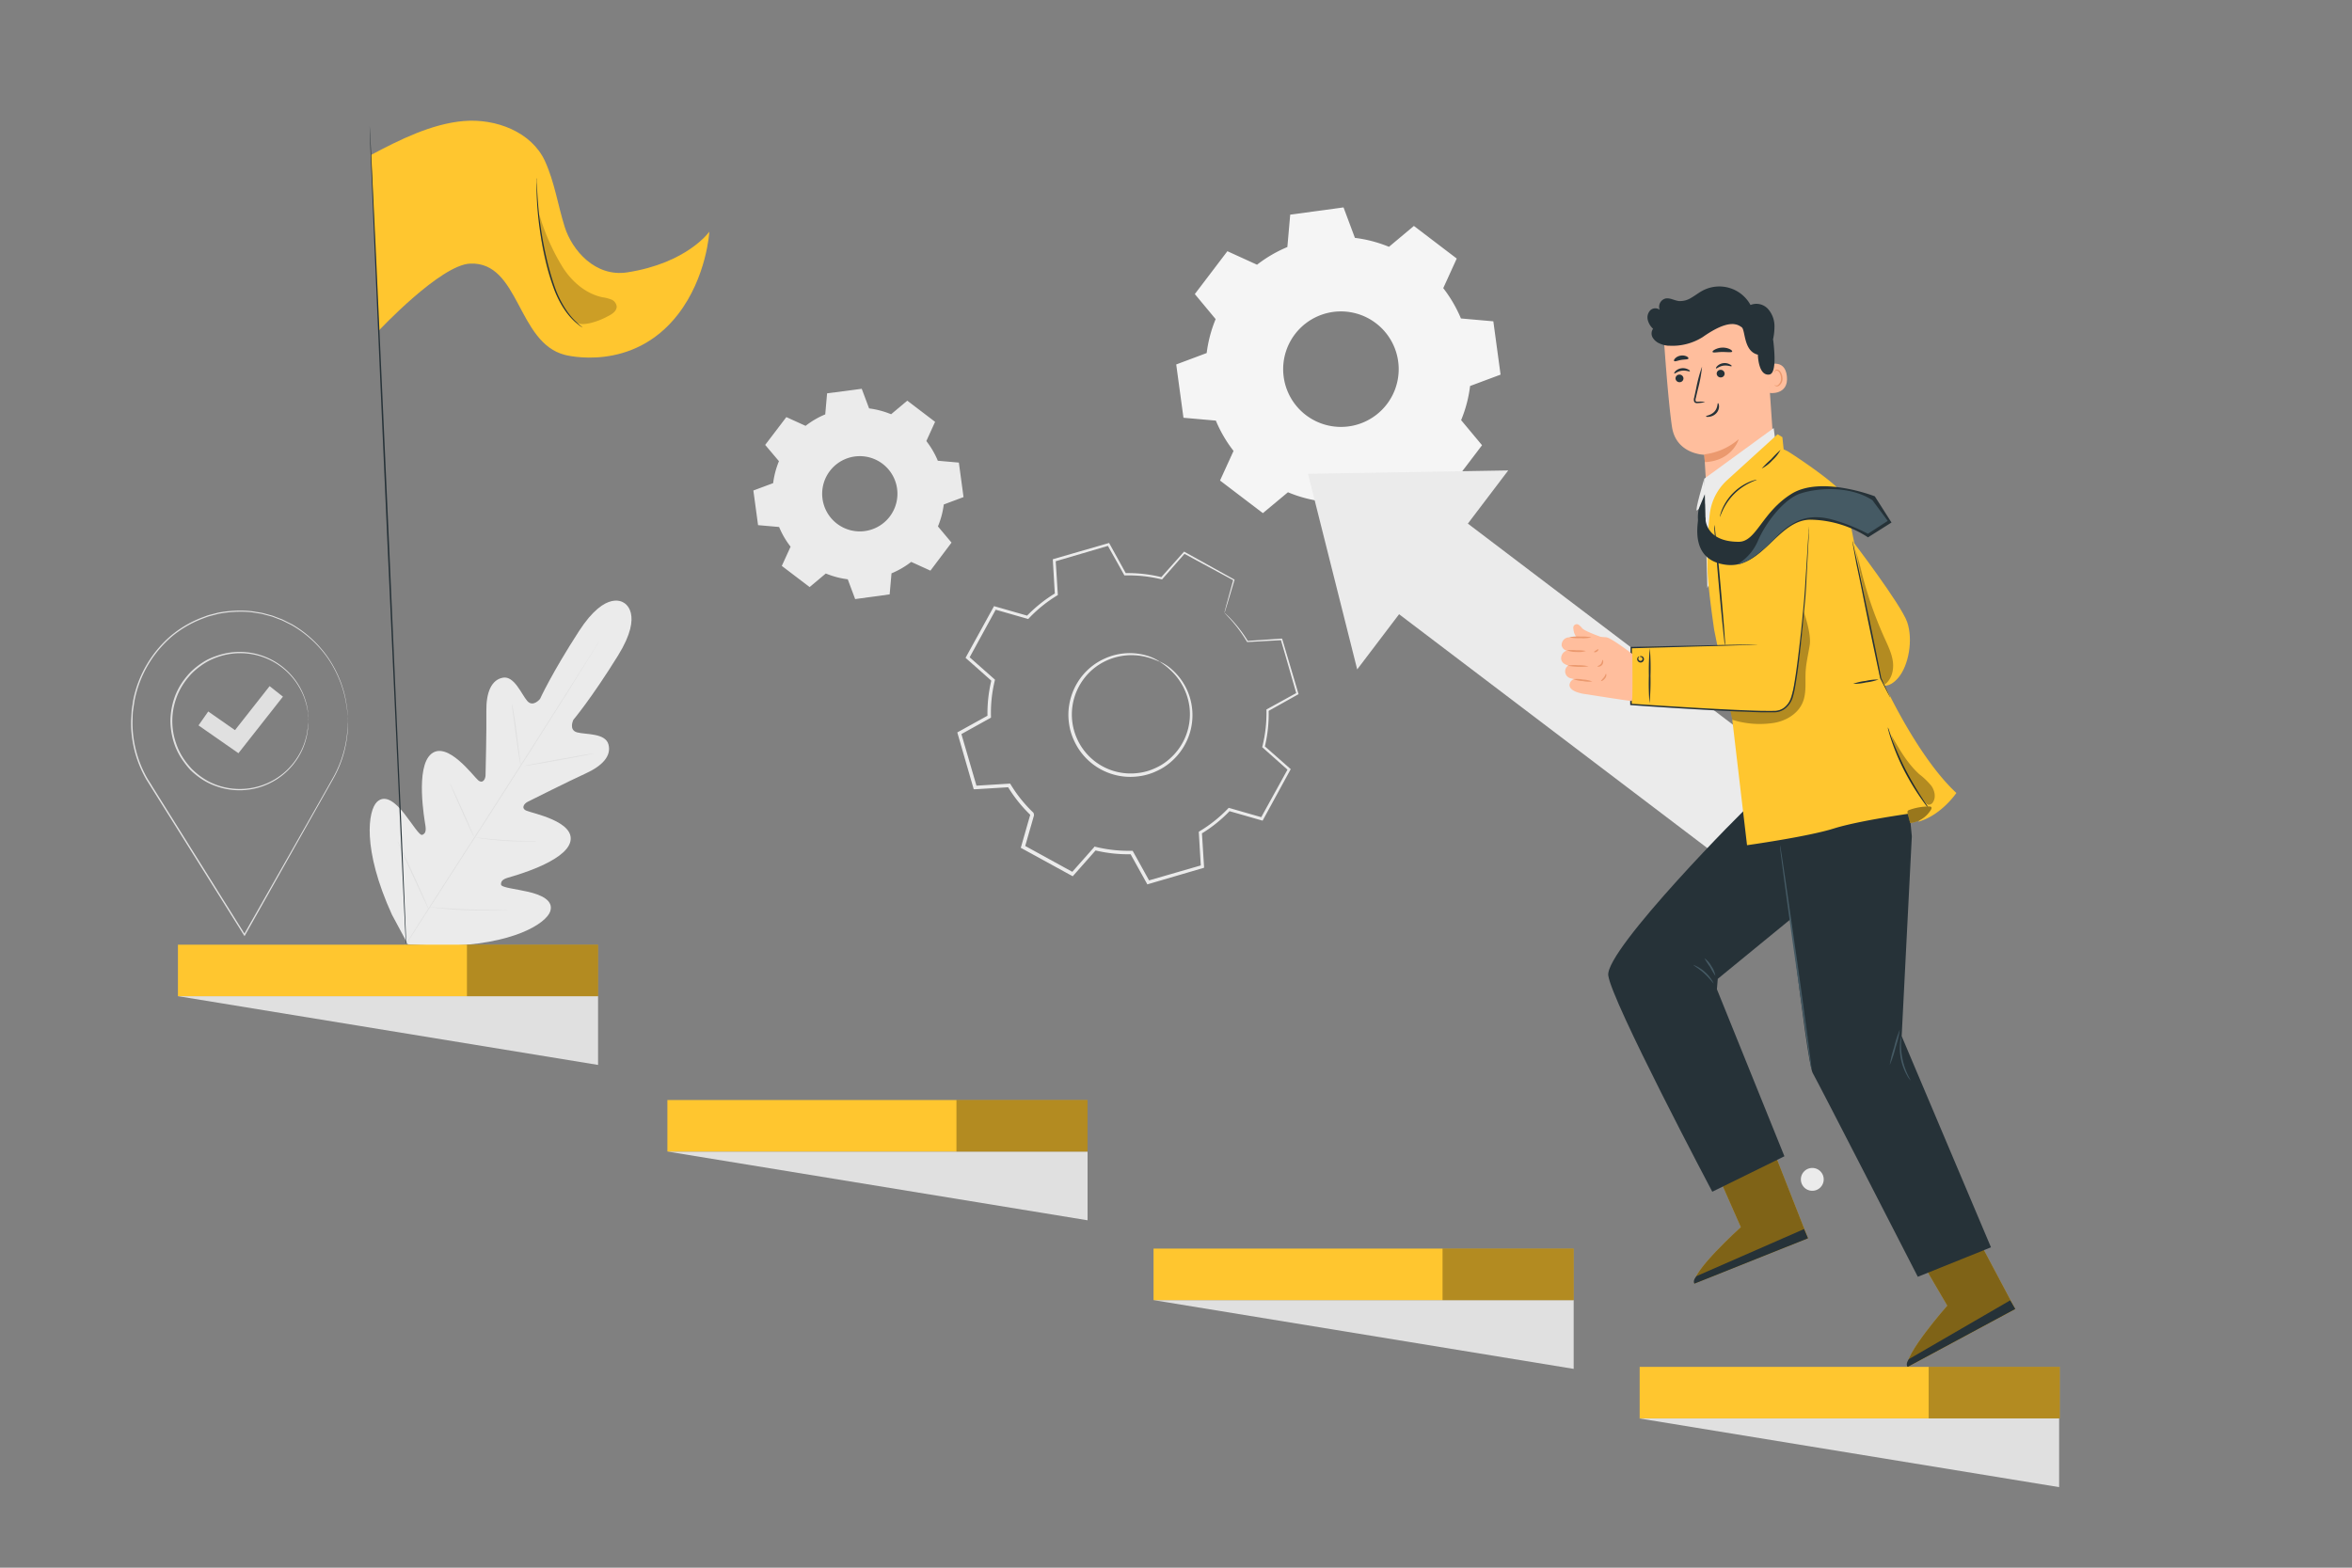 <svg xmlns="http://www.w3.org/2000/svg" viewBox="0 0 750 500"><rect x="0" y="0" width="750" height="500" fill="#808080" stroke="none"/><g id="freepik--background-complete--inject-7"><path d="M199,192.3s-5.6-4.58-14.38,9-12.41,21.61-12.41,21.61-2.24,2.81-4.1.63-4.13-8.05-7.74-7.4-5.37,4.61-5.28,10.65-.23,19.3-.26,20.49-.87,2.83-2.38,1.55-9.78-12.63-14.93-8.38-2.15,21-1.86,22.89-.13,2.57-1,2.93-3.32-3.72-5.8-6.85-5.92-6.33-8.68-3.63-4.81,14.86,4.81,35.95l5.1,9.48,10.79.5c23.18-.33,33.3-7.38,34.56-11s-3.1-5.38-7-6.29-8.61-1.34-8.67-2.31.41-1.66,2.2-2.19,18.26-5,19.89-11.47-12.16-9.09-14-9.9-.67-2.29.38-2.82,12.91-6.49,18.41-9,8.37-5.66,7.37-9.33-7.23-3.08-10-3.83-1.19-4-1.19-4,5.68-6.7,14.22-20.46,1.82-16.91,1.82-16.91" style="fill:#ebebeb"></path><path d="M128.18,303c6.31-10.08,17.82-27.82,27.63-43.09s18.67-29.11,25-39.16l7.52-11.91,2-3.24.54-.84c.12-.19.19-.28.19-.28l-.16.3c-.13.2-.3.49-.51.85l-2,3.27c-1.73,2.84-4.27,6.93-7.43,12-6.31,10.09-15.14,23.94-24.95,39.22s-21.35,33-27.71,43" style="fill:#e0e0e0"></path><path d="M163.23,224.49a3.86,3.86,0,0,1,.19.76c.11.49.24,1.2.4,2.08.31,1.76.67,4.2,1,6.91s.65,5.08.88,6.92c.11.83.21,1.53.28,2.1a4,4,0,0,1,.08.77,2.7,2.7,0,0,1-.21-.75c-.1-.49-.23-1.2-.38-2.08-.29-1.77-.63-4.22-1-6.92s-.69-5.07-.93-6.92l-.3-2.09A3,3,0,0,1,163.23,224.49Z" style="fill:#e0e0e0"></path><path d="M167.05,244.32c0-.09,5-1.06,11.18-2.18s11.22-1.94,11.23-1.85-5,1.07-11.17,2.18S167.07,244.41,167.05,244.32Z" style="fill:#e0e0e0"></path><path d="M150.93,267.1a3.72,3.72,0,0,1,.8,0l2.14.23c1.82.19,4.32.44,7.1.62s5.29.26,7.11.3l2.16,0a2.77,2.77,0,0,1,.79.06,4.61,4.61,0,0,1-.79.07c-.51,0-1.25,0-2.16,0-1.83,0-4.35,0-7.14-.2s-5.29-.46-7.1-.71c-.9-.13-1.63-.24-2.13-.34A4.34,4.34,0,0,1,150.93,267.1Z" style="fill:#e0e0e0"></path><path d="M143.53,249.92a3.85,3.85,0,0,1,.35.65l.87,1.8c.71,1.52,1.68,3.64,2.73,6s2,4.49,2.64,6l.76,1.84a2.85,2.85,0,0,1,.24.7,3,3,0,0,1-.36-.65l-.86-1.8c-.71-1.52-1.68-3.64-2.73-6s-2-4.48-2.64-6c-.3-.72-.56-1.34-.76-1.84A2.85,2.85,0,0,1,143.53,249.92Z" style="fill:#e0e0e0"></path><path d="M126.74,268.23a4.93,4.93,0,0,1,.45.82l1.12,2.31c.92,1.95,2.18,4.65,3.56,7.65s2.59,5.72,3.47,7.7c.41.94.75,1.73,1,2.35a4.81,4.81,0,0,1,.34.88,5,5,0,0,1-.45-.83l-1.12-2.3c-.92-2-2.18-4.66-3.56-7.66s-2.6-5.72-3.47-7.7l-1-2.34A5.54,5.54,0,0,1,126.74,268.23Z" style="fill:#e0e0e0"></path><path d="M136.59,289.35a6.44,6.44,0,0,1,1,0l2.73.19c2.31.16,5.5.36,9,.49s6.72.17,9,.18l2.74,0a5.74,5.74,0,0,1,1,0,7,7,0,0,1-1,.09c-.64,0-1.58.07-2.74.09-2.31,0-5.51,0-9-.08s-6.72-.38-9-.59l-2.72-.3A6.34,6.34,0,0,1,136.59,289.35Z" style="fill:#e0e0e0"></path><path d="M110.91,230.44a28.48,28.48,0,0,1-.28,4.93,35.66,35.66,0,0,1-4.49,13.23l-.1-.18h.21l-.1.18-28,49.67-.17.31-.2-.3-29.6-47.23-1.46-2.33-.23-.36h.43l-.2.36a36.17,36.17,0,0,1-4.46-12.48,33.8,33.8,0,0,1-.45-6.49l.18-3.21c.16-1.06.32-2.11.47-3.16a36.47,36.47,0,0,1,12.09-20.67A35.14,35.14,0,0,1,64.28,197l1.29-.48.64-.24.66-.18,2.61-.68a37.72,37.72,0,0,1,5.22-.63,35.6,35.6,0,0,1,5.07.09c.83.07,1.64.25,2.45.36l1.2.2c.39.08.78.2,1.17.3l2.29.62,2.17.83c.36.14.72.26,1.07.41l1,.51,2,1a35.92,35.92,0,0,1,11.5,10.62,36.55,36.55,0,0,1,5,10.72,31.9,31.9,0,0,1,.88,4.24,22.42,22.42,0,0,1,.34,3.15c0,.84,0,1.49.07,1.95s0,.66,0,.66,0-.23,0-.66-.06-1.1-.11-1.94a24.87,24.87,0,0,0-.38-3.14,33.61,33.61,0,0,0-.92-4.21,36.78,36.78,0,0,0-5-10.62A35.81,35.81,0,0,0,93,199.39l-2-1-1-.49c-.34-.16-.7-.27-1.06-.41l-2.15-.82-2.27-.6c-.38-.1-.76-.22-1.15-.3l-1.19-.19c-.8-.11-1.6-.28-2.42-.35a35,35,0,0,0-5-.07,36.88,36.88,0,0,0-5.16.63l-2.58.68-.65.18-.63.23-1.27.48A34.65,34.65,0,0,0,54.82,203,36,36,0,0,0,42.9,223.47c-.15,1-.31,2.07-.46,3.11s-.12,2.11-.17,3.18a33.83,33.83,0,0,0,.44,6.41,35.88,35.88,0,0,0,4.4,12.31l.21.36h-.41l.2-.36c.46.74,1,1.53,1.45,2.33l29.58,47.26h-.37c11.78-20.72,21.61-38,28.17-49.58l.11.18h-.22l.1-.18a36.31,36.31,0,0,0,4.58-13.13c.23-1.59.29-2.83.35-3.65,0-.41,0-.72,0-.94S110.91,230.44,110.91,230.44Z" style="fill:#e0e0e0"></path><path d="M98.35,230a2,2,0,0,1,0-.35c0-.26,0-.6-.08-1,0-.23,0-.48,0-.76s-.09-.59-.14-.92a17,17,0,0,0-.46-2.25,21.06,21.06,0,0,0-2.42-5.79,21.68,21.68,0,0,0-26-9.31,22.64,22.64,0,0,0-2.83,1.23,23.44,23.44,0,0,0-2.66,1.7,25.42,25.42,0,0,0-2.46,2.09,24.41,24.41,0,0,0-2.13,2.5,21.28,21.28,0,0,0-3.11,6,21.51,21.51,0,0,0,0,13.67,20.62,20.62,0,0,0,3.08,6,24.47,24.47,0,0,0,2.11,2.52,26.69,26.69,0,0,0,2.45,2.1,23.53,23.53,0,0,0,2.66,1.71A22,22,0,0,0,69,250.32a21.75,21.75,0,0,0,26.08-9.18,20.47,20.47,0,0,0,2.45-5.78,15.67,15.67,0,0,0,.47-2.25c0-.33.11-.63.15-.91l0-.77c0-.43.06-.78.08-1a2,2,0,0,1,0-.36,1.63,1.63,0,0,1,0,.36c0,.26,0,.6,0,1l0,.77c0,.28-.08.59-.12.92a17.16,17.16,0,0,1-.43,2.28,20.77,20.77,0,0,1-2.4,5.87,22,22,0,0,1-26.46,9.45,20.5,20.5,0,0,1-5.59-3,24.07,24.07,0,0,1-2.51-2.14A24.46,24.46,0,0,1,58.62,243a21.42,21.42,0,0,1-3.16-6.1,23.93,23.93,0,0,1-1.12-7,23.63,23.63,0,0,1,1.16-7,21.36,21.36,0,0,1,3.18-6.08,25.59,25.59,0,0,1,2.18-2.56,26.43,26.43,0,0,1,2.52-2.12,24.44,24.44,0,0,1,2.72-1.73A22.92,22.92,0,0,1,69,209.21a22,22,0,0,1,26.41,9.58,21.17,21.17,0,0,1,2.37,5.89,15.3,15.3,0,0,1,.41,2.27c0,.34.1.64.12.93s0,.53,0,.76q0,.66,0,1.05A1.88,1.88,0,0,1,98.35,230Z" style="fill:#e0e0e0"></path><polygon points="76.03 240.23 63.3 231.36 66.4 226.92 74.93 232.87 85.97 218.84 90.22 222.19 76.03 240.23" style="fill:#e0e0e0"></polygon><path d="M432.08,75.87a42.17,42.17,0,0,1,10.83,2.85l7.95-6.66,13.66,10.4-4.3,9.44a42.51,42.51,0,0,1,5.64,9.67l10.33.91,2.31,17-9.72,3.63A41.72,41.72,0,0,1,465.92,134l6.67,8-10.4,13.67-9.44-4.31a42.15,42.15,0,0,1-9.67,5.64l-.91,10.33-17,2.31-3.63-9.72A42.1,42.1,0,0,1,410.7,157l-8,6.66-13.66-10.4,4.31-9.44a41.94,41.94,0,0,1-5.64-9.67l-10.33-.91-2.31-17,9.71-3.64a42.22,42.22,0,0,1,2.86-10.82L381,93.79l10.39-13.67,9.45,4.31a42.3,42.3,0,0,1,9.67-5.64l.91-10.33,17-2.31,3.63,9.72ZM427,99.33a18.42,18.42,0,1,0,18.5,14.09A18.43,18.43,0,0,0,427,99.33Z" style="fill:#f5f5f5;fill-rule:evenodd"></path><path d="M277.15,130.26a27.33,27.33,0,0,1,7,1.86l5.16-4.33,8.87,6.75-2.79,6.13a27.46,27.46,0,0,1,3.66,6.28l6.71.59,1.49,11-6.3,2.36a27.52,27.52,0,0,1-1.86,7l4.33,5.16L296.69,182l-6.13-2.79a27.21,27.21,0,0,1-6.28,3.65l-.59,6.71-11,1.5-2.36-6.31a27.1,27.1,0,0,1-7-1.85l-5.16,4.33-8.87-6.75,2.8-6.13a27.1,27.1,0,0,1-3.66-6.28l-6.71-.59-1.5-11.05,6.31-2.35a27.28,27.28,0,0,1,1.85-7L244,141.9l6.75-8.87,6.13,2.79a27.54,27.54,0,0,1,6.27-3.66l.59-6.71L274.79,124l2.36,6.3Zm-3.32,15.23a12,12,0,1,0,12,9.15A12,12,0,0,0,273.83,145.49Z" style="fill:#ebebeb;fill-rule:evenodd"></path><path d="M369.82,211a14.57,14.57,0,0,1,4,2.64A19.26,19.26,0,0,1,380,225a19.52,19.52,0,0,1-.68,9.06,19.84,19.84,0,0,1-5.71,8.74,18.46,18.46,0,0,1-4.77,3.12,18.65,18.65,0,0,1-5.71,1.67,19.7,19.7,0,0,1-20.59-11.29,18.49,18.49,0,0,1-1.67-5.71,18.81,18.81,0,0,1,.07-5.71,19.91,19.91,0,0,1,4.3-9.51,19.48,19.48,0,0,1,7.28-5.44,19.26,19.26,0,0,1,12.93-.9,14.69,14.69,0,0,1,4.37,2c-.06.12-1.53-.79-4.48-1.53a19.26,19.26,0,0,0-12.5,1.19A18.72,18.72,0,0,0,346,216a19,19,0,0,0-4,9.08,18.85,18.85,0,0,0,1.57,10.8A18.71,18.71,0,0,0,363,246.53a17.59,17.59,0,0,0,5.41-1.56,17.26,17.26,0,0,0,4.54-2.93,18.89,18.89,0,0,0,6.3-16.91A19.31,19.31,0,0,0,373.52,214C371.31,211.86,369.74,211.11,369.82,211Z" style="fill:#ebebeb"></path><path d="M390.44,195.42a5.84,5.84,0,0,1,.15-.66c.13-.49.3-1.15.52-2l2.16-7.85.08.2-15.84-8.57.34-.06-7.17,8.18-.13.15-.19-.05a44.39,44.39,0,0,0-11.59-1.23h-.22l-.11-.19c-1.65-3-3.44-6.17-5.31-9.51l.46.19-17.28,5.08.31-.45c.22,3.37.45,7.07.69,10.87l0,.28-.24.14a43.57,43.57,0,0,0-9,7.28l-.2.21-.28-.08-10.47-3,.57-.23L309,210l-.11-.64,8.15,7.21.24.21-.07.31A43.4,43.4,0,0,0,316,228.57v.32l-.29.16-9.52,5.29.26-.63L311.49,251l-.56-.39,10.86-.67.34,0,.17.29a43.68,43.68,0,0,0,7.25,9h0c.07.25-.14-.55.16.56h0v.06l0,.08,0,.17-.1.33-.19.65-.37,1.32-.76,2.62c-.5,1.75-1,3.49-1.49,5.22l-.27-.64,15.79,8.67-.67.11,7.21-8.14L349,270l.32.08a43.91,43.91,0,0,0,11.53,1.27h.33l.15.28q2.69,4.83,5.28,9.53l-.61-.25,17.29-5-.36.52c-.22-3.68-.44-7.31-.65-10.86l0-.31.26-.15a43.66,43.66,0,0,0,9.07-7.25l.2-.21.28.08,10.45,3-.53.22,8.7-15.77.09.52-8.13-7.23-.18-.16.05-.23a43.57,43.57,0,0,0,1.3-11.57v-.22l.19-.11,9.53-5.25-.15.38c-1.92-6.71-3.56-12.42-5-17.31l.26.17-10.87.6h-.11l-.06-.09a44.63,44.63,0,0,0-5.22-7.11l-1.48-1.6a5.22,5.22,0,0,1-.49-.54,5,5,0,0,1,.55.47c.36.33.89.83,1.56,1.54a42.72,42.72,0,0,1,5.39,7.06l-.16-.09,10.86-.73.19,0,.06.2c1.45,4.88,3.14,10.58,5.12,17.27l.07.25-.23.12-9.5,5.32.19-.33a44.55,44.55,0,0,1-1.25,11.78l-.13-.4,8.17,7.2.26.22-.17.3-8.63,15.81-.18.32-.35-.1-10.47-3,.48-.13a44.41,44.41,0,0,1-9.25,7.44l.24-.45q.33,5.33.68,10.86l0,.41-.39.11-17.28,5.06-.41.12-.2-.37-5.29-9.52.48.28a44.82,44.82,0,0,1-11.82-1.28l.54-.17-7.21,8.15-.29.33-.38-.21-15.8-8.66-.39-.21.13-.43q.74-2.59,1.49-5.21l.75-2.63.38-1.31.19-.66.09-.33.05-.16,0-.09v-.06h0c.3,1.11.08.31.15.55h0a44.69,44.69,0,0,1-7.43-9.27l.51.27-10.87.66-.44,0-.12-.42-5-17.29-.12-.42.38-.21,9.52-5.27-.27.48a44.53,44.53,0,0,1,1.29-11.81l.17.52c-2.83-2.51-5.61-5-8.15-7.22l-.3-.28.19-.36,8.69-15.78.19-.35.38.11,10.45,3-.48.13a45.29,45.29,0,0,1,9.27-7.41l-.22.42c-.22-3.79-.44-7.5-.64-10.86l0-.35.34-.1,17.3-5,.3-.09.15.28c1.85,3.34,3.62,6.56,5.26,9.53l-.33-.18a44.21,44.21,0,0,1,11.76,1.32l-.32.1,7.24-8.12.15-.17.2.11,15.74,8.75.13.07,0,.14c-1,3.35-1.78,5.94-2.32,7.73l-.61,2A4.05,4.05,0,0,1,390.44,195.42Z" style="fill:#ebebeb"></path><polygon points="432.78 213.5 417.09 151.1 480.94 150.04 432.78 213.5" style="fill:#ebebeb"></polygon><rect x="491.02" y="147.6" width="36.28" height="146.72" transform="translate(25.35 492.99) rotate(-52.81)" style="fill:#ebebeb"></rect></g><g id="freepik--Character--inject-7"><path d="M547,373l8.11,18.39s-16,14.42-14.8,18l36.22-14.45-11.46-29.17Z" style="fill:#FFC62F"></path><path d="M547,373l8.11,18.39s-16,14.42-14.8,18l36.22-14.45-11.46-29.17Z" style="opacity:0.5"></path><path d="M576.53,394.93,575.26,392,541,407s-1.33,1.34-.7,2.41Z" style="fill:#263238"></path><path d="M610.78,399.07l10.16,17.35S606.72,432.56,608.28,436l34.34-18.48L627.91,389.8Z" style="fill:#FFC62F"></path><path d="M610.78,399.07l10.16,17.35S606.72,432.56,608.28,436l34.34-18.48L627.91,389.8Z" style="opacity:0.5"></path><path d="M642.62,417.47,641,414.74,608.7,433.48s-1.17,1.49-.42,2.47Z" style="fill:#263238"></path><path d="M566.48,155.77l-22.26,1.74-.74-12.46s-9-.13-10.32-8.9S530.5,107,530.5,107h0a30.83,30.83,0,0,1,31.22-.45l1.44.82Z" style="fill:#ffbe9d"></path><path d="M543.45,144.92a20.65,20.65,0,0,0,11-4.86s-1.94,6.9-10.82,7.34Z" style="fill:#eb996e"></path><path d="M563.36,116.61c.14-.09,5.79-2.64,6.44,3.4s-5.54,5.44-5.57,5.27S563.36,116.61,563.36,116.61Z" style="fill:#ffbe9d"></path><path d="M565.83,122.79s.11.06.3.13a1.05,1.05,0,0,0,.78-.07,2.62,2.62,0,0,0,1-2.47,3.43,3.43,0,0,0-.45-1.47,1.23,1.23,0,0,0-.88-.72.54.54,0,0,0-.59.36c-.06.17,0,.29,0,.3s-.14-.08-.12-.34a.66.66,0,0,1,.2-.4.75.75,0,0,1,.56-.22,1.5,1.5,0,0,1,1.2.82,3.59,3.59,0,0,1,.55,1.64,2.75,2.75,0,0,1-1.26,2.77,1.11,1.11,0,0,1-1-.05C565.85,122.94,565.81,122.81,565.83,122.79Z" style="fill:#eb996e"></path><path d="M534.29,120.8a1.27,1.27,0,0,0,1.39,1.09,1.2,1.2,0,0,0,1.13-1.31,1.26,1.26,0,0,0-1.38-1.1A1.22,1.22,0,0,0,534.29,120.8Z" style="fill:#263238"></path><path d="M533.9,119.12c.18.14,1-.7,2.38-.88s2.44.35,2.56.16-.14-.36-.61-.61a3.53,3.53,0,0,0-2.08-.33,3.38,3.38,0,0,0-1.87.9C533.91,118.74,533.82,119.06,533.9,119.12Z" style="fill:#263238"></path><path d="M547.42,119.28a1.27,1.27,0,0,0,1.39,1.09,1.21,1.21,0,0,0,1.13-1.31,1.27,1.27,0,0,0-1.38-1.1A1.22,1.22,0,0,0,547.42,119.28Z" style="fill:#263238"></path><path d="M547.21,117.5c.18.15,1-.69,2.38-.88s2.43.35,2.56.17-.14-.36-.62-.61a3.42,3.42,0,0,0-2.07-.34,3.35,3.35,0,0,0-1.87.91C547.22,117.13,547.12,117.44,547.21,117.5Z" style="fill:#263238"></path><path d="M543.72,128.2a9.7,9.7,0,0,0-2.25-.08c-.35,0-.69,0-.78-.24a1.74,1.74,0,0,1,.09-1c.2-.88.42-1.81.65-2.77a45.26,45.26,0,0,0,1.32-7.19,45.73,45.73,0,0,0-1.9,7.06l-.6,2.78a2,2,0,0,0,0,1.38.86.86,0,0,0,.64.42,1.93,1.93,0,0,0,.59,0A8.93,8.93,0,0,0,543.72,128.2Z" style="fill:#263238"></path><path d="M547.82,128.58c-.22,0,0,1.48-1.13,2.7s-2.69,1.27-2.67,1.48.39.24,1.05.16a3.68,3.68,0,0,0,2.24-1.15,3.18,3.18,0,0,0,.85-2.25C548.13,128.9,547.92,128.56,547.82,128.58Z" style="fill:#263238"></path><path d="M546.11,112.26c.19.35,1.51,0,3.12,0s3,.22,3.12-.14c.07-.17-.2-.49-.77-.77a5.17,5.17,0,0,0-2.39-.48,5.31,5.31,0,0,0-2.36.62C546.29,111.77,546,112.1,546.11,112.26Z" style="fill:#263238"></path><path d="M533.85,115.14c.28.27,1.17-.17,2.28-.35s2.1-.08,2.27-.43c.07-.17-.12-.46-.57-.69a3.23,3.23,0,0,0-1.93-.24,3.14,3.14,0,0,0-1.74.87C533.81,114.67,533.72,115,533.85,115.14Z" style="fill:#263238"></path><path d="M525.44,102.05a3.32,3.32,0,0,1,.79-3.07,2.33,2.33,0,0,1,3-.19,2.72,2.72,0,0,1,1.85-3.58c1.42-.29,2.8.62,4.24.8a6.56,6.56,0,0,0,4-1.05c1.23-.7,2.34-1.6,3.59-2.26a11.34,11.34,0,0,1,15.29,4.57,5,5,0,0,1,5.57,1.26,8.27,8.27,0,0,1,2.07,5.59,18.75,18.75,0,0,1-.45,4.08c0,.11,0,.22.05.34.59,4.84.84,10.59-1.21,10.91-3.59.56-3.68-6.33-3.68-6.33-4.65-1.08-3.94-7.92-5.18-8.76s-3.88-2.85-12.44,3.16a18.07,18.07,0,0,1-10.78,2.73l-.24,0h-.06l-.08,0a8.42,8.42,0,0,1-2.5-.67,4.74,4.74,0,0,1-2.26-1.9,2.59,2.59,0,0,1,.12-2.82A5.71,5.71,0,0,1,525.44,102.05Z" style="fill:#263238"></path><polygon points="543.45 152.68 544.44 187.56 566.14 140.85 565.6 136.52 543.45 152.68" style="fill:#ebebeb"></polygon><path d="M557.84,256.93c-.79.26-46,45.95-45,54.16s33.17,69,33.17,69l23-11.31-21.53-53.28.28-3.31,26.31-21.55L572.66,256Z" style="fill:#263238"></path><path d="M567.58,265.94c.53.79,8.35,72.57,10.45,76.28s33.52,65,33.52,65l23.33-9.4L606.4,330.47l3.24-63.74-1.75-18L572.66,256Z" style="fill:#263238"></path><path d="M577.62,341a3.5,3.5,0,0,1-.15-.72c-.09-.52-.2-1.21-.34-2.07-.28-1.86-.68-4.45-1.16-7.63-.93-6.51-2.21-15.4-3.63-25.22s-2.58-18.74-3.48-25.24c-.41-3.2-.75-5.8-1-7.66l-.24-2.09a3.61,3.61,0,0,1,0-.73s.06.25.15.72.2,1.21.34,2.07l1.15,7.64c.94,6.5,2.22,15.39,3.63,25.22s2.59,18.73,3.48,25.24c.42,3.19.76,5.79,1,7.65.1.87.19,1.57.25,2.09A3.65,3.65,0,0,1,577.62,341Z" style="fill:#455a64"></path><path d="M605.81,328.41a35.3,35.3,0,0,1-1.36,5.69,34.31,34.31,0,0,1-1.84,5.55A35,35,0,0,1,604,334,33.19,33.19,0,0,1,605.81,328.41Z" style="fill:#455a64"></path><path d="M609.34,344.67a6.56,6.56,0,0,1-1.28-1.77,17.53,17.53,0,0,1-2.17-10.2,6.43,6.43,0,0,1,.44-2.13,22.8,22.8,0,0,0,3,14.1Z" style="fill:#455a64"></path><path d="M540,307.75a12.26,12.26,0,0,1,6.45,5.88c-.12.08-1.24-1.55-3-3.16S539.89,307.88,540,307.75Z" style="fill:#455a64"></path><path d="M543.5,305.63a6.94,6.94,0,0,1,2.22,2.52,7,7,0,0,1,1.27,3.12,30,30,0,0,1-1.69-2.86A30,30,0,0,1,543.5,305.63Z" style="fill:#455a64"></path><path d="M546.62,200.91l5.77,28.66,4.7,40s19.38-2.71,27.64-5.32c9.58-3,30.42-5.62,30.42-5.62l-3.52,3.48c7.46-2.09,12.21-9.2,12.21-9.2C611,241,600,216.44,600,216.44l-9.77-48.52s-1.48-6.84-2.38-9.89-15.73-12.86-17.79-14.1l-1.29-.61-.41-3.89-1.53-.92L550.79,153.1A17.35,17.35,0,0,0,545.2,164a125,125,0,0,0-.7,18.25C544.69,188,546.62,200.91,546.62,200.91Z" style="fill:#FFC62F"></path><path d="M557.64,151.28s-8.48,4.55-9.95,8.41,2.9,46.18,2.9,46.18l-30.47.58L520,224.6s48.39,3.83,50.28,1.21c2.54-3.54,5.5-36.61,5.5-36.61l1.1-23.8S574.11,147.26,557.64,151.28Z" style="fill:#FFC62F"></path><g style="opacity:0.3"><path d="M552.39,229.57a29.26,29.26,0,0,0,12.2,1.13c4.29-.39,8.66-2.74,10.28-6.74,1.24-3.05.72-6.5.91-9.79.17-2.87.87-5.67,1.31-8.5s-1-8-2-10.75c0,0-1.08,19.64-4.16,27.89a6.62,6.62,0,0,1-1.88,3c-1.09.88-2.59,1-4,1.1-3.89.41-13.27-.27-13.27-.27"></path></g><path d="M576.86,168a2.5,2.5,0,0,1,0,.44c0,.3,0,.72-.05,1.26,0,1.14-.13,2.77-.23,4.86s-.25,4.7-.41,7.69-.28,6.42-.65,10.18-.72,7.88-1.19,12.3-1,9.14-1.85,14.07a29.8,29.8,0,0,1-.84,3.73,7.32,7.32,0,0,1-2.2,3.3,5.57,5.57,0,0,1-3.79,1.35c-1.34,0-2.69,0-4,0-5.44-.14-11.06-.41-16.82-.73-8.65-.47-17-1-24.77-1.56l-.22,0v-.22c0-6.45.07-12.52.11-18.13v-.21h.21l29.41-.63,8.22-.14,2.17,0c.49,0,.74,0,.74,0s-.25,0-.74.05l-2.16.09-8.23.26-29.4.81.21-.21c0,5.6,0,11.67-.06,18.12l-.23-.24c7.79.53,16.13,1.07,24.77,1.54,5.75.31,11.37.6,16.8.74,1.36,0,2.7.05,4,0a5.06,5.06,0,0,0,3.5-1.23,6.79,6.79,0,0,0,2.05-3.08,30.29,30.29,0,0,0,.83-3.66c.85-4.91,1.39-9.63,1.9-14s.9-8.52,1.25-12.28.52-7.18.72-10.17.36-5.56.49-7.68.25-3.72.33-4.85c0-.54.07-1,.1-1.27A2.14,2.14,0,0,1,576.86,168Z" style="fill:#263238"></path><path d="M526,224.33a77.67,77.67,0,0,1-.21-8.8,77.84,77.84,0,0,1,.3-8.8,77.67,77.67,0,0,1,.21,8.8A77.84,77.84,0,0,1,526,224.33Z" style="fill:#263238"></path><path d="M522.78,209.49c-.06,0,.24-.38.82-.18a.93.93,0,0,1,.62.8,1.07,1.07,0,0,1-1.84.86,1,1,0,0,1-.3-.95c.14-.58.54-.7.55-.64s-.19.27-.2.68a.73.73,0,0,0,.25.57.7.7,0,0,0,.71.11.68.68,0,0,0,.37-.6.6.6,0,0,0-.31-.51C523.1,209.42,522.81,209.55,522.78,209.49Z" style="fill:#263238"></path><path d="M590.38,172.08s15.86,20.73,17.79,26.37.44,13.76-2.79,17.64-5.83,2.3-5.83,2.3Z" style="fill:#FFC62F"></path><path d="M599,216.73a17.46,17.46,0,0,1-4,.93,16.56,16.56,0,0,1-4.06.44,17.28,17.28,0,0,1,4-.93A16.56,16.56,0,0,1,599,216.73Z" style="fill:#263238"></path><path d="M602,232a5.93,5.93,0,0,1,.43,1.09c.24.72.6,1.74,1.07,3a90,90,0,0,0,4.26,9.61,102.56,102.56,0,0,0,5.32,9.06c.74,1.13,1.35,2,1.78,2.65a5.1,5.1,0,0,1,.62,1,5.24,5.24,0,0,1-.78-.88c-.47-.59-1.13-1.46-1.91-2.57a78.07,78.07,0,0,1-5.48-9,70.15,70.15,0,0,1-4.14-9.72c-.43-1.28-.75-2.33-.93-3.06A4.56,4.56,0,0,1,602,232Z" style="fill:#263238"></path><g style="opacity:0.3"><path d="M603.1,234.46c2.52,4.48,5.1,9,8.92,12.47a22.84,22.84,0,0,1,3.9,3.77c1,1.49,1.47,3.57.49,5.1a1.58,1.58,0,0,1-1.58.85,2,2,0,0,1-1-.84,61.74,61.74,0,0,1-10.53-20.66"></path></g><g style="opacity:0.3"><path d="M601,218.31c2.17-1.56,2.93-4.52,2.61-7.18s-1.54-5.1-2.63-7.53A123.35,123.35,0,0,1,593.27,181l-1.55-5.75,7.84,41Z"></path></g><path d="M561.77,149.44a32.6,32.6,0,0,1,3-2.95,34.47,34.47,0,0,1,3-3,12.16,12.16,0,0,1-2.6,3.31A11.69,11.69,0,0,1,561.77,149.44Z" style="fill:#263238"></path><path d="M560.17,153c0,.09-.92.37-2.32,1.06a18.4,18.4,0,0,0-8.41,8.52c-.68,1.41-1,2.35-1,2.33a2.06,2.06,0,0,1,.11-.69,12.38,12.38,0,0,1,.6-1.79,16.58,16.58,0,0,1,8.59-8.69,12.06,12.06,0,0,1,1.78-.62A2,2,0,0,1,560.17,153Z" style="fill:#263238"></path><path d="M602.74,222.44a1.76,1.76,0,0,1-.25-.4l-.63-1.19c-.57-1.11-1.34-2.62-2.29-4.46v0c-1-4.54-2.39-11.16-3.92-18.53C594.23,190.87,593,184.58,592,180l-1-5.43c-.1-.59-.19-1.08-.26-1.48a1.83,1.83,0,0,1-.05-.52,2.52,2.52,0,0,1,.15.5c.09.39.21.88.35,1.47.3,1.34.71,3.16,1.2,5.39,1,4.62,2.3,10.9,3.76,17.83,1.53,7.37,2.87,14,3.76,18.57v0c.89,1.87,1.61,3.4,2.14,4.53l.56,1.23A1.89,1.89,0,0,1,602.74,222.44Z" style="fill:#263238"></path><path d="M550.07,205.86a8,8,0,0,1-.24-1.5c-.11-1.06-.26-2.45-.44-4.12-.36-3.47-.82-8.28-1.29-13.58s-.87-10.12-1.14-13.61c-.12-1.67-.21-3.06-.29-4.12a8.37,8.37,0,0,1,0-1.52,10.19,10.19,0,0,1,.23,1.5c.11,1.06.26,2.45.45,4.12.35,3.47.81,8.27,1.28,13.58s.87,10.12,1.14,13.6c.12,1.67.21,3.06.29,4.13A10.93,10.93,0,0,1,550.07,205.86Z" style="fill:#263238"></path><path d="M520.51,208.57s-6.58-5-8.18-5.29c-1.23-.23-8.56-.1-11.93,0a2.4,2.4,0,0,0-2.42,2.34,1,1,0,0,0,0,.24,2.17,2.17,0,0,0,1.6,1.66,2.55,2.55,0,0,0-1.77,2.41c0,1.9,2.27,2.3,2.27,2.3l-.33.3a2.27,2.27,0,0,0,1.12,3.81l1,.24a2.24,2.24,0,0,0-1.39,1.89c0,2.5,5.68,3,5.68,3s13.93,2.21,14.23,2.11S520.51,208.57,520.51,208.57Z" style="fill:#ffbe9d"></path><path d="M501.69,200.28c.06.83.26,2.59,1.66,3.38l7.77-.3s-5.78-2-6.61-3a6.05,6.05,0,0,0-1.11-1.09A1.1,1.1,0,0,0,501.69,200.28Z" style="fill:#ffbe9d"></path><path d="M507.46,203.28a11,11,0,0,1-3.54.25,13.73,13.73,0,0,1-3.54-.25,11.9,11.9,0,0,1,3.55-.25A14.67,14.67,0,0,1,507.46,203.28Z" style="fill:#eb996e"></path><path d="M505.72,207.62a7.35,7.35,0,0,1-3.06.31,7.23,7.23,0,0,1-3-.53,14.14,14.14,0,0,1,3.05,0A13.4,13.4,0,0,1,505.72,207.62Z" style="fill:#eb996e"></path><path d="M509.67,207.06c.12.08,0,.5-.47.78s-.89.25-.9.11.28-.31.62-.53S509.55,207,509.67,207.06Z" style="fill:#eb996e"></path><path d="M506.57,212.54a22.39,22.39,0,0,1-6.67-.22,11.1,11.1,0,0,1,3.35-.15A11.27,11.27,0,0,1,506.57,212.54Z" style="fill:#eb996e"></path><path d="M511,210.46c.06,0,.18.14.22.44a1.58,1.58,0,0,1-1.36,1.73c-.3,0-.48,0-.48-.11s.67-.22,1.11-.79S510.88,210.49,511,210.46Z" style="fill:#eb996e"></path><path d="M507.75,217.35a9.31,9.31,0,0,1-3-.12,9.12,9.12,0,0,1-3-.62,9.31,9.31,0,0,1,3,.12A9.43,9.43,0,0,1,507.75,217.35Z" style="fill:#eb996e"></path><path d="M512.08,214.9c.06,0,.16.16.15.47a1.89,1.89,0,0,1-.42,1c-.56.69-1.2.94-1.27.84s.41-.57.88-1.15S512,214.93,512.08,214.9Z" style="fill:#eb996e"></path><path d="M609,262.51a8.85,8.85,0,0,0,6.73-4.24c.16-.27.3-.64.09-.87a.8.8,0,0,0-.59-.18,18.26,18.26,0,0,0-6.38,1.1.87.87,0,0,0-.57.43.85.85,0,0,0,0,.52c.27,1.05.54,2.1.82,3.16" style="fill:#FFC62F"></path><g style="opacity:0.4"><path d="M609,262.51a8.85,8.85,0,0,0,6.73-4.24c.16-.27.3-.64.09-.87a.8.8,0,0,0-.59-.18,18.26,18.26,0,0,0-6.38,1.1.87.87,0,0,0-.57.43.85.85,0,0,0,0,.52c.27,1.05.54,2.1.82,3.16"></path></g><path d="M543.45,152.68s-3.2,10.73-2.32,10.12,2.79-2.3,2.79-2.3Z" style="fill:#ebebeb"></path><path d="M543.63,157.63l-1.74,4.18a5.15,5.15,0,0,0-.34,1.35c-.15,1.17-.31,3.31.38,3.46a2.34,2.34,0,0,0,1.87-.77Z" style="fill:#263238"></path><path d="M597.83,158.29s-17.09-6.67-26.56-.78-11.19,15.29-16.83,15.29c-11,0-10.64-7.76-10.64-7.76l-2.34.71c0,1.59-2.54,13,9,14.39s16.46-14.38,26.88-14.39a34.56,34.56,0,0,1,18.33,5.63l7.49-4.73Z" style="fill:#263238"></path><path d="M554,180a16.09,16.09,0,0,0,6.59-7.57c2.66-6.13,8.36-13.12,13.12-14.88s15.77-3,23.38,2l4.87,6.58-6.32,4.11a58.77,58.77,0,0,0-11.15-4.47c-7.86-2.19-12.64.29-17.21,4.61-.28.27-.55.54-.77.8a51.8,51.8,0,0,1-7.24,6.4C557,179.11,555,180,554,180Z" style="fill:#455a64"></path></g><g id="freepik--Flag--inject-7"><path d="M200,86.87c-10.14,1.57-17.57-7-19.94-14.53-2.19-7-3.23-14.29-6.3-21-4.3-9.3-15.68-13.6-25.89-12.74s-20.51,6-29.55,10.81l2.5,56s19.67-21,29.13-21.34c15.78-.63,14.92,25.3,30.24,29.13,0,0,21.48,5.82,36-12.93,9.21-11.91,10-26.37,10-26.37S219.13,83.92,200,86.87Z" style="fill:#FFC62F"></path><path d="M117.88,40.17c.14,0,2.9,59.48,6.16,132.85s5.8,132.87,5.66,132.88-2.89-59.47-6.16-132.86S117.74,40.18,117.88,40.17Z" style="fill:#263238"></path><g style="opacity:0.2"><path d="M172,68.46a68.42,68.42,0,0,0,7.46,16.82c2.92,4.57,7.35,8.42,12.66,9.53a12.48,12.48,0,0,1,2.84.73,2.74,2.74,0,0,1,1.69,2.23c0,1.47-1.47,2.43-2.79,3.08a23.2,23.2,0,0,1-5.83,2.24c-2,.38-3.66.6-5.07-1a28.52,28.52,0,0,1-3.66-4.39c-4.63-7.89-6.92-19.17-7.3-28.09"></path></g><path d="M185.75,104.43s-.16-.07-.45-.26a13.37,13.37,0,0,1-1.21-.89,20.48,20.48,0,0,1-3.74-4.06,31,31,0,0,1-3.75-7.28,80.77,80.77,0,0,1-2.77-9.63,106.78,106.78,0,0,1-2.59-18c-.13-2.32-.15-4.2-.15-5.5,0-.61,0-1.1,0-1.5a2.66,2.66,0,0,1,0-.52,1.81,1.81,0,0,1,.06.52c0,.4,0,.89.06,1.49.06,1.3.13,3.18.31,5.49a119.92,119.92,0,0,0,2.72,17.9A86.15,86.15,0,0,0,177,91.78,32.32,32.32,0,0,0,180.64,99a22.13,22.13,0,0,0,3.57,4.11C185.18,104,185.78,104.4,185.75,104.43Z" style="fill:#263238"></path></g><g id="freepik--Stairs--inject-7"><polygon points="56.74 317.72 190.71 339.65 190.71 317.72 56.74 317.72" style="fill:#e0e0e0"></polygon><polygon points="212.82 367.27 346.8 389.2 346.8 367.27 212.82 367.27" style="fill:#e0e0e0"></polygon><polygon points="367.83 414.66 501.81 436.59 501.81 414.66 367.83 414.66" style="fill:#e0e0e0"></polygon><polygon points="522.64 452.38 656.61 474.31 656.61 452.38 522.64 452.38" style="fill:#e0e0e0"></polygon><rect x="56.74" y="301.3" width="133.97" height="16.43" style="fill:#FFC62F"></rect><g style="opacity:0.3"><rect x="148.9" y="301.3" width="41.81" height="16.43"></rect></g><rect x="212.82" y="350.84" width="133.97" height="16.43" style="fill:#FFC62F"></rect><g style="opacity:0.3"><rect x="304.99" y="350.84" width="41.81" height="16.43"></rect></g><rect x="367.84" y="398.23" width="133.97" height="16.43" style="fill:#FFC62F"></rect><g style="opacity:0.3"><rect x="460" y="398.23" width="41.81" height="16.43"></rect></g><rect x="522.85" y="435.95" width="133.97" height="16.43" style="fill:#FFC62F"></rect><g style="opacity:0.3"><rect x="615.01" y="435.95" width="41.81" height="16.43"></rect></g><path d="M574.26,376.16a3.64,3.64,0,1,0,3.64-3.65A3.64,3.64,0,0,0,574.26,376.16Z" style="fill:#ebebeb"></path></g></svg>